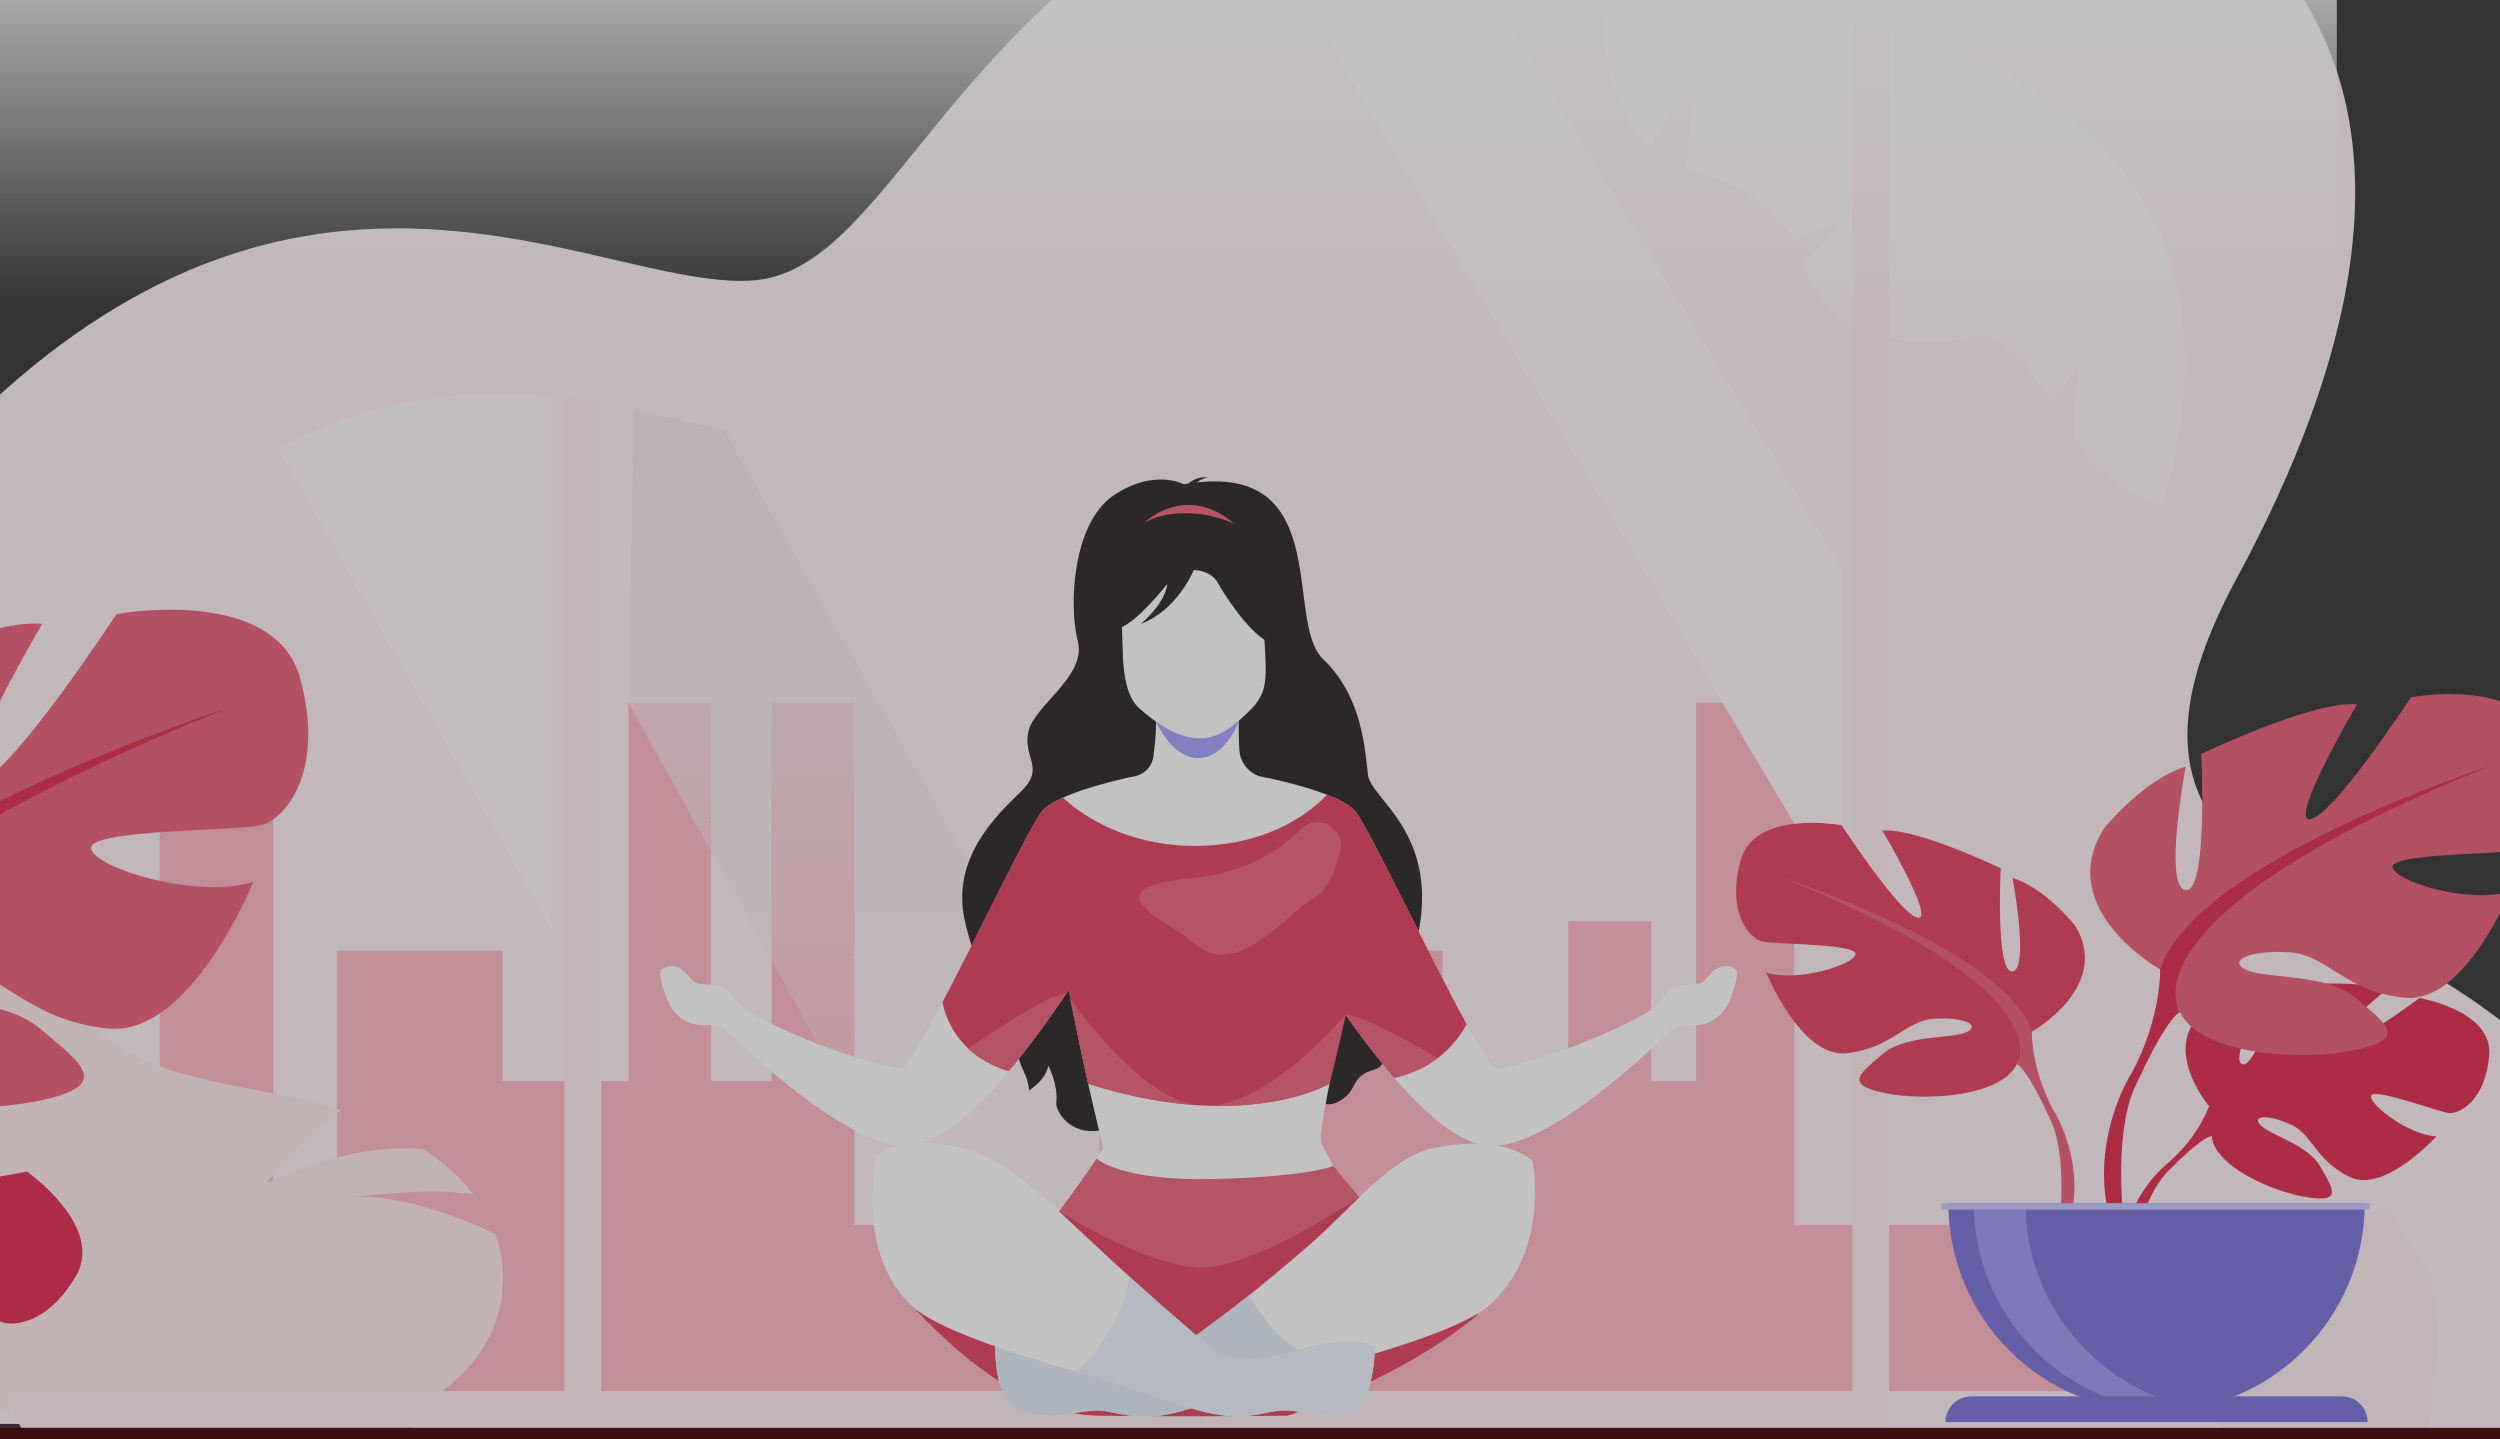 <svg width="1440" height="829" viewBox="0 0 1440 829" fill="none" xmlns="http://www.w3.org/2000/svg">
<rect x="0" y="0" width="1440" height="829" fill="#333333" stroke="none"/>
<g opacity="0.7" clip-path="url(#clip0_210_389)">
<path d="M1519.38 824.42C1519.32 824.815 1519.24 825.21 1519.17 825.612L1158.96 824.319L582.614 822.25L328.805 821.346L274.102 821.146L-89.957 819.853C-89.957 819.853 -91.739 816.405 -94.699 809.977C-96.227 806.669 -98.062 802.544 -100.131 797.703C-106.481 782.812 -114.988 760.976 -123.193 734.032C-128.879 715.377 -134.419 694.265 -139.014 671.285C-139.275 669.973 -139.543 668.62 -139.797 667.281C-141.231 659.882 -142.557 652.296 -143.763 644.535C-144.205 641.663 -144.633 638.736 -145.049 635.81C-145.598 631.9 -146.107 627.956 -146.576 623.959C-147.634 615.133 -148.505 606.127 -149.154 596.954C-151.15 568.959 -151.11 539.483 -148.029 509.318C-147.446 503.54 -146.743 497.715 -145.926 491.882C-143.086 471.688 -138.813 451.218 -132.825 430.729C-126.053 407.521 -117.064 384.26 -105.436 361.279C-90.071 330.887 -70.084 300.976 -44.524 272.278C-0.686 223.07 41.86 189.952 82.571 168.284C88.231 165.264 93.851 162.479 99.43 159.894C159.578 132.079 215.434 128.443 265.133 133.392C268.147 133.686 271.141 134.014 274.102 134.376C279.105 134.979 284.048 135.668 288.918 136.411C292.193 136.914 295.442 137.449 298.657 137.998C353.849 147.527 399.871 163.945 433.683 161.528C510.114 156.064 542.867 10.375 711.276 -72.547C735.041 -84.245 761.498 -94.697 791.164 -103.328C801.231 -106.267 811.673 -108.986 822.511 -111.477C849.028 -117.563 877.153 -122.391 906.075 -125.712C915.908 -126.857 925.835 -127.808 935.815 -128.591C947.188 -129.482 958.642 -130.131 970.136 -130.533C992.782 -131.323 1015.56 -131.156 1038.09 -129.904C1071.06 -128.103 1103.53 -123.991 1134.4 -117.269C1142.71 -115.454 1150.9 -113.452 1158.95 -111.262C1296.93 -73.712 1394.46 21.149 1342.35 204.736C1341.69 207.066 1341.01 209.41 1340.3 211.76C1332.35 238.189 1321.35 266.412 1306.97 296.53C1301.28 308.442 1295.06 320.662 1288.31 333.183C1163.55 564.104 1489.32 496.744 1522.36 723.332C1526.53 751.95 1526.04 785.236 1519.37 824.42H1519.38Z" fill="#FFF0F3"/>
<path d="M1246.33 289.669C1242.62 289.842 1238.96 289.085 1235.4 287.283C1218 278.496 1205.38 265.867 1195.22 252.719C1193.88 233.81 1197.58 209.962 1197.58 209.962C1195.24 215.982 1186.1 224.272 1179.43 229.749C1165.27 207.657 1154.48 189.939 1134.57 194.428C1097.65 202.753 1051.71 191.406 1038.78 153.647C1047.03 139.049 1061.86 129.586 1061.86 129.586C1051.01 130.643 1040.82 134.924 1033.21 139.037C1016.86 108.003 976.986 99.129 976.986 99.129C975.155 98.615 973.376 98.043 971.661 97.407C971.765 74.981 977.425 53.825 977.425 53.825C961.796 61.977 954.483 75.177 951.07 85.281C923.542 61.081 922.549 17.666 925.362 0.404C973.445 -1.283 1022.19 2.091 1067.01 11.849C1074.18 13.403 1081.23 15.13 1088.18 17.031C1207.16 49.429 1291.26 131.267 1246.33 289.663V289.669Z" fill="#FFF7FC"/>
<path d="M157.278 443.917H91.971V801.276H157.278V443.917Z" fill="#FFB6C3"/>
<path d="M633.291 705.492H492.118V404.742H444.41V622.677H409.68V404.742H361.972V622.677H289.492V547.529H194.075V801.282H266.556H289.492H361.972H409.68H444.41H452.08H488.456H492.118H633.291H673.981H698.603V443.917H633.291V705.492Z" fill="#FFB6C3"/>
<path d="M1033.44 705.492V404.742H976.986V622.677H951.001V530.637H903.292V622.677H830.812V547.529H735.396V801.282H807.876H830.812H903.292H951.001H976.986H993.401H1029.78H1033.44H1215.3V705.492H1033.44Z" fill="#FFB6C3"/>
<path d="M317.423 228.432V535.045L159.998 258.536C164.879 255.931 169.725 253.527 174.536 251.297C226.402 227.299 274.567 224.162 317.423 228.432Z" fill="#FFF7F9"/>
<path d="M417.218 247.664L727.286 795.366H579.125L361.978 404.748L365.143 236.005L417.218 247.664Z" fill="url(#paint0_linear_210_389)"/>
<path d="M1398.97 824.633H1278.48V698.034H1377.03L1401.54 737.416C1405.14 762.107 1404.72 790.825 1398.97 824.633Z" fill="#FFEDF0"/>
<path d="M1061.7 328.312V521.601L765.06 24.194C773.741 21.658 782.751 19.313 792.091 17.164C814.957 11.912 839.21 7.747 864.15 4.882L1061.71 328.317L1061.7 328.312Z" fill="#FFF7F9"/>
<path d="M289.648 741.781C286.393 790.321 237.564 812.059 237.564 812.059H-86.383C-88.137 808.248 -90.246 803.514 -92.624 797.949C-120.097 733.445 -182.694 555.873 -130.194 376.099C-110.285 385.159 -85.052 398.976 -61.203 418.643C-82.32 436.94 -98.226 463.026 -98.226 463.026C-72.739 446.292 -51.983 441.497 -37.485 440.927C-19.008 460.779 -3.078 484.995 6.442 514.199C43.881 629.16 118.736 617.268 185.473 636.234C189.105 637.265 192.668 638.358 196.139 639.498C175.522 655.331 153.79 681.172 153.79 681.172C195.308 662.274 225.567 660.188 243.667 661.774C255.518 669.564 265.322 678.377 272.81 688.084C249.077 683.827 211.499 688.754 202.88 689.492C231.269 687.368 271.363 703.694 285.408 710.814C288.894 720.536 290.364 730.889 289.641 741.781H289.648Z" fill="#FFE9ED"/>
<path d="M1088.18 17.042C1081.23 15.142 1074.17 13.42 1067 11.86V801.281H346.331V232.106C339.441 230.916 332.383 229.847 325.157 228.969V801.281H2.451C7.69 813.564 12.178 822.46 12.178 822.46H372.328H1088.18V17.042H1088.18Z" fill="#FFEDF0"/>
<path d="M1393.67 574.843C1393.67 574.843 1351.62 606.115 1343.43 604.22C1335.23 602.325 1374.16 570.459 1374.16 570.459C1359.51 563.416 1313.97 567.83 1313.97 567.83C1313.97 567.83 1298.8 616.75 1291.32 612.897C1283.85 609.038 1306.97 570.262 1306.97 570.262C1290.65 569.28 1270.64 581.395 1270.64 581.395C1243.25 603.036 1272.44 637.103 1272.44 637.103C1272.44 637.103 1266.82 653.943 1249.52 669.281C1249.52 669.281 1224.81 687.56 1223.1 720.212L1227.58 720.617C1227.58 720.617 1234.69 690.2 1247.61 675.815C1248.11 675.295 1248.84 674.55 1249.73 673.649C1251.85 671.696 1253.32 670.223 1254.31 669.137C1260.74 662.956 1269.63 655.093 1273.9 654.33C1273.9 654.33 1273.69 653.545 1273.72 652.176C1273.78 652.863 1273.84 653.574 1273.9 654.33C1275.37 671.546 1308.77 686.584 1329.31 689.68C1349.86 692.771 1343.51 684.325 1336.43 671.8C1329.35 659.276 1306.95 653.672 1301.84 647.9C1296.73 642.135 1307.29 642.118 1319.67 647.773C1332.05 653.429 1333.75 668.507 1353.61 678.016C1373.46 687.526 1403.34 654.567 1403.34 654.567C1387.52 653.764 1364.91 636.572 1365.73 631.314C1366.55 626.052 1404.1 640.39 1410.51 641.078C1416.93 641.765 1431.54 633.781 1433.8 607.923C1436.05 582.065 1393.68 574.849 1393.68 574.849L1393.67 574.843Z" fill="#DE2A4A"/>
<path d="M1170.36 594.26C1170.36 594.26 1216.81 568.246 1195.13 532.948C1195.13 532.948 1177.79 511.272 1159.21 505.698C1159.21 505.698 1169.12 558.344 1159.21 559.58C1149.31 560.817 1152.41 500.123 1152.41 500.123C1152.41 500.123 1103.48 476.587 1084.29 478.447C1084.29 478.447 1114.63 529.852 1104.73 528.615C1094.82 527.379 1060.76 475.351 1060.76 475.351C1060.76 475.351 1010.6 466.061 1002.55 495.79C994.5 525.519 1007.51 540.383 1014.94 542.243C1022.37 544.104 1070.05 543.48 1068.81 549.679C1067.57 555.872 1035.37 565.779 1017.41 560.21C1017.41 560.21 1037.23 609.136 1063.23 606.664C1089.24 604.185 1097.29 588.085 1113.39 586.842C1129.49 585.606 1141.25 589.939 1133.21 594.278C1125.15 598.61 1097.91 595.699 1084.91 606.756C1071.91 617.813 1061.38 624.625 1085.53 629.581C1109.68 634.538 1153.02 631.442 1161.69 612.857L1170.36 594.278V594.26Z" fill="#E43E5C"/>
<path d="M1182.75 639.472C1169.74 615.318 1170.36 594.26 1170.36 594.26C1155.5 547.189 1025.46 505.074 1025.46 505.074C1190.79 571.961 1161.69 612.839 1161.69 612.839C1166.15 615.439 1172.83 627.837 1177.47 637.346C1178.12 638.963 1179.17 641.205 1180.72 644.244C1181.35 645.619 1181.86 646.745 1182.2 647.531C1190.72 668.837 1186.21 705.625 1186.21 705.625L1191.36 707.012C1202.79 669.934 1182.74 639.478 1182.74 639.478L1182.75 639.472Z" fill="#EA5D76"/>
<path d="M1244.25 558.385C1244.25 558.385 1183.03 524.098 1211.6 477.557C1211.6 477.557 1234.45 448.984 1258.93 441.636C1258.93 441.636 1245.88 511.03 1258.93 512.665C1271.99 514.3 1267.92 434.287 1267.92 434.287C1267.92 434.287 1332.4 403.264 1357.7 405.714C1357.7 405.714 1317.7 473.473 1330.76 471.844C1343.82 470.209 1388.72 401.629 1388.72 401.629C1388.72 401.629 1454.83 389.382 1465.44 428.573C1476.05 467.759 1458.91 487.355 1449.11 489.805C1439.32 492.254 1376.47 491.44 1378.1 499.603C1379.74 507.766 1422.18 520.828 1445.85 513.479C1445.85 513.479 1419.73 577.975 1385.44 574.711C1351.16 571.447 1340.55 550.216 1319.33 548.587C1298.11 546.952 1282.6 552.671 1293.21 558.385C1303.82 564.098 1339.73 560.256 1356.87 574.832C1374.02 589.408 1387.89 598.391 1356.06 604.919C1324.22 611.453 1267.09 607.369 1255.67 582.874L1244.23 558.379L1244.25 558.385Z" fill="#EA5D76"/>
<path d="M1435.25 440.821C1435.25 440.821 1263.84 496.339 1244.25 558.385C1244.25 558.385 1245.06 586.143 1227.92 617.981C1227.92 617.981 1201.49 658.132 1216.56 707.006L1223.36 705.18C1223.36 705.18 1217.41 656.687 1228.63 628.605C1229.09 627.571 1229.76 626.086 1230.59 624.272C1232.63 620.263 1234.01 617.311 1234.88 615.179C1240.99 602.643 1249.8 586.305 1255.68 582.874C1255.68 582.874 1217.31 528.991 1435.25 440.815V440.821Z" fill="#DE2A4A"/>
<path d="M1242.18 812.992C1308.41 812.992 1362.1 759.294 1362.1 693.048H1122.27C1122.27 759.289 1175.96 812.992 1242.19 812.992H1242.18Z" fill="#7972D9"/>
<path d="M1271.69 812.074C1266.82 812.686 1261.85 812.992 1256.79 812.992C1190.57 812.992 1136.88 759.289 1136.88 693.048H1166.67C1166.67 754.245 1212.49 804.737 1271.69 812.074H1271.69Z" fill="#9D97F3"/>
<path d="M1348.96 804.298H1135.41C1127.23 804.298 1120.61 810.924 1120.61 819.093H1363.75C1363.75 810.918 1357.13 804.298 1348.96 804.298Z" fill="#7972D9"/>
<path d="M1364.83 693.048H1118.33V696.728H1364.83V693.048Z" fill="#CAC6FF"/>
<path d="M15.513 674.815C15.513 674.815 -50.166 687.897 -58.583 681.22C-67.021 674.533 -4.634 659.064 -4.634 659.064C-17.683 642.91 -72.679 623.07 -72.679 623.07C-72.679 623.07 -84.359 635.78 -96.613 646.999C-94.8 658.661 -92.807 670.072 -90.652 681.21C-90.269 683.224 -89.867 685.238 -89.474 687.233C-82.577 721.786 -74.24 753.53 -65.692 781.598C-43.903 783.29 -16.969 772.172 -16.969 772.172C-34.8 762.574 -51.484 730.347 -47.658 724.727C-43.842 719.087 -8.33 756.209 -1.292 760.529C5.736 764.83 26.972 763.611 43.746 734.979C60.511 706.368 15.523 674.825 15.523 674.825L15.513 674.815Z" fill="#DE2A4A"/>
<path d="M150.433 475.321C136.922 478.703 50.233 477.578 52.483 488.834C54.739 500.098 113.288 518.119 145.927 507.98C145.927 507.98 109.907 596.938 62.619 592.438C15.331 587.931 0.703 558.653 -28.575 556.396C-57.846 554.146 -79.23 562.028 -64.602 569.91C-49.966 577.799 -0.422 572.502 23.212 592.602C46.859 612.709 65.986 625.098 22.087 634.104C-9.491 640.576 -59.113 639.494 -90.356 625.802C-92.478 596.026 -92.435 564.691 -89.16 532.616C-88.541 526.464 -87.794 520.276 -86.925 514.075C-83.907 492.594 -79.365 470.835 -73.001 449.048C-65.805 424.363 -56.252 399.635 -43.894 375.199C-18.972 365.936 8.348 357.79 24.336 359.335C24.336 359.335 -30.825 452.8 -12.808 450.55C5.202 448.293 67.125 353.703 67.125 353.703C67.125 353.703 158.313 336.815 172.948 390.87C187.591 444.925 163.943 471.946 150.433 475.321Z" fill="#EA5D76"/>
<path d="M131.021 407.844C6.69 458.183 -57.092 500.404 -89.16 532.608C-88.541 526.457 -87.793 520.269 -86.925 514.068C-12.352 455.185 124.116 410.101 131.021 407.844Z" fill="#DE2A4A"/>
<path d="M224.797 718.242C224.86 718.236 224.959 718.224 225.08 718.219C224.982 718.224 224.895 718.236 224.797 718.242Z" fill="#F9F4F5"/>
<path d="M225.363 718.196C225.617 718.172 225.86 718.149 226.114 718.132C225.819 718.155 225.576 718.178 225.363 718.196Z" fill="#F9F4F5"/>
<path d="M1067.68 822.46H237.793C237.77 818.7 240.813 815.632 244.579 815.632H1060.85C1064.62 815.632 1067.68 818.688 1067.68 822.46Z" fill="#FFEDF0"/>
<path d="M817.146 536.552C828.126 479.313 789.74 460.283 787.984 446.459C786.217 432.634 785.039 401.426 762.08 379.641C739.797 358.497 767.769 269.108 689.305 277.884C692.452 275.451 695.831 274.822 695.831 274.822C689.784 274.683 686.266 276.907 684.522 278.525C683.656 278.658 682.784 278.796 681.9 278.952C681.9 278.952 664.861 269.53 641.354 285.428C617.84 301.327 615.49 348.705 620.792 369.185C626.083 389.653 595.661 406.141 592.329 421.456C588.996 436.759 602.54 442.062 587.824 456.199C573.101 470.33 548.496 494.466 555.427 528.915C557.766 540.539 565.91 570.256 587.442 595.744C585.871 599.378 584.479 606.259 589.216 616.103C591.664 621.187 592.606 625.109 592.756 628.085C597.388 624.924 602.852 619.962 603.805 613.723C603.805 613.723 609.616 624.838 608.443 634.942C607.843 640.136 616.373 653.914 633.048 651.158C636.485 650.592 736.978 633.324 755.276 625.19C755.391 625.762 755.53 626.305 755.692 626.819C760.376 641.401 770.946 634.907 773.81 632.799C781.954 626.819 778.183 619.766 792.05 615.895C798.306 614.15 802.326 601.724 803.729 595.929C833.636 559.337 814.715 549.141 817.135 536.552H817.146Z" fill="#282322"/>
<path d="M999.223 557.887C988.642 552.364 984.033 564.236 980.018 566.068C975.998 567.893 964.302 565.345 959.283 573.017C955.858 578.257 949.643 582.619 949.638 582.619C917.258 601.458 871.046 615.115 862.215 615.589C859.778 615.722 853.211 605.306 844.772 589.927C822.68 549.661 787.742 475.327 780.395 467.014C777.368 463.594 771.315 460.462 764.309 457.741C764.304 457.718 764.292 457.701 764.292 457.701C764.292 457.701 764.205 457.678 764.055 457.643C747.692 451.329 726.281 447.296 725.958 447.239C725.958 447.239 725.958 447.239 725.952 447.239C719.131 445.222 714.331 439.157 713.875 432.057C713.043 419.052 713.823 404.09 713.823 404.09L665.202 405.182C666.594 415.095 665.612 426.447 664.376 435.696C663.643 441.167 659.652 445.615 654.303 446.967C654.182 446.99 628.341 452.074 611.828 459.631C606.89 461.895 602.783 464.374 600.455 467.014C593.831 474.501 564.773 535.697 542.923 577.171V577.183C531.29 599.263 521.714 615.756 518.647 615.589C509.816 615.109 463.598 601.458 431.224 582.619C431.224 582.619 425.01 578.257 421.579 573.012C416.554 565.345 404.864 567.899 400.844 566.068C396.818 564.242 392.215 552.37 381.627 557.887C377.821 559.875 384.567 576.143 384.567 576.143C391.083 591.452 405.1 591.094 411.113 590.274C412.251 590.112 413.949 590.863 415.722 591.949C419.396 594.214 423.387 597.922 423.387 597.922C423.387 597.922 468.553 642.926 504.109 656.277C504.242 656.34 504.381 656.381 504.525 656.427C504.854 656.548 505.178 656.664 505.495 656.779C511.572 658.946 517.336 660.136 522.511 659.957C522.782 659.951 523.048 659.928 523.314 659.922C523.845 659.887 524.377 659.841 524.885 659.783C541.82 657.732 562.069 639.431 580.985 616.964C583.278 614.243 585.548 611.452 587.795 608.627C597.955 595.866 607.525 582.295 615.773 569.898C621.814 605.202 632.211 647.859 634.862 658.564C634.972 659.581 635.081 660.598 635.185 661.609C622.248 682.794 603.8 713.51 603.8 713.51C603.8 713.51 790.913 721.899 789.145 713.51C787.378 705.122 762.652 663.163 760.884 657.865C759.458 653.585 766.978 617.322 774.33 583.462C781.787 594.11 789.96 605.069 798.427 615.248C799.981 617.12 801.552 618.968 803.123 620.788C821.086 641.482 839.99 657.848 855.954 659.783C891.1 664.024 957.447 597.922 957.447 597.922L957.175 597.391L957.447 597.922C957.447 597.922 959.849 595.698 962.645 593.636C964.401 592.347 966.318 591.117 967.889 590.562C967.97 590.533 968.01 590.51 968.039 590.51H968.051C968.675 590.297 969.241 590.21 969.72 590.274C975.744 591.094 989.756 591.446 996.266 576.143C996.266 576.143 1003.01 559.875 999.206 557.887H999.223Z" fill="white"/>
<path d="M851.131 757.22C806.265 794.829 741.945 815.279 741.945 815.279C741.945 815.279 690.165 816.273 631.448 815.279C574.418 814.32 518.647 744.019 518.647 744.019C518.647 744.019 566.199 743.395 579.247 732.292C588.338 724.556 599.312 711.685 609.98 697.704C617.65 687.658 625.159 677.045 631.697 667.334C631.697 667.334 645.166 680.529 699.909 679.114C754.646 677.687 767.977 671.621 767.977 671.621C767.977 671.621 774.434 679.553 782.959 689.599C793.246 701.702 806.53 716.878 815.084 724.92C818.844 728.45 851.12 757.22 851.12 757.22H851.131Z" fill="#EB637B"/>
<path d="M658.958 301.188C658.958 301.188 682.94 277.439 711.085 301.824C711.085 301.824 694.318 298.294 658.958 301.188Z" fill="#EB637B"/>
<path d="M691.257 328.323C691.257 328.323 711.871 327.948 716.555 334.857C721.239 341.761 721.869 349.479 724.231 353.367C726.593 357.261 726.189 361.617 726.189 361.617C726.189 361.617 743.932 316.186 702.97 325.232C700.013 325.885 691.257 328.317 691.257 328.317V328.323Z" fill="#B5453C"/>
<path d="M435.678 606.842C435.897 606.773 436.122 606.704 436.348 606.646C436.226 606.686 436.001 606.767 435.678 606.842Z" fill="#8B3838"/>
<path d="M851.131 757.22C806.265 794.829 741.945 815.279 741.945 815.279C741.945 815.279 690.165 816.273 631.448 815.279C574.418 814.32 518.647 744.019 518.647 744.019C518.647 744.019 566.199 743.395 579.247 732.292C588.338 724.556 599.312 711.685 609.98 697.704C612.423 699.252 663.966 731.598 694.497 730.01C725.525 728.398 782.076 690.194 782.965 689.599C793.252 701.702 806.536 716.878 815.09 724.92C818.85 728.45 851.125 757.22 851.125 757.22H851.131Z" fill="#E43E5C"/>
<path d="M857.312 752.257C843.652 764.083 803.152 777.087 764.985 787.376C754.283 790.253 743.759 792.922 734.062 795.296C725.311 798.023 707.551 803.662 688.52 810.288C661.668 819.641 649.92 815.175 636.612 812.824C623.305 810.473 608.282 819.785 588.575 812.576C568.868 805.366 573.847 766.538 573.847 766.538C580.523 762.159 606.474 760.894 624.05 773.517C641.614 786.128 665.168 783.783 665.168 783.783C666.069 783.881 668.212 782.801 671.146 780.963C671.146 780.963 688.236 770.963 719.732 745.879C729.863 737.809 741.489 728.172 754.525 716.803C779.373 695.128 800.807 666.618 825.568 661.361C867.76 652.406 882.766 668.796 882.766 668.796C882.766 668.796 893.179 721.228 857.317 752.257H857.312Z" fill="white"/>
<path d="M764.991 787.376C754.288 790.253 743.765 792.922 734.067 795.296C725.317 798.023 707.556 803.662 688.525 810.288C661.673 819.641 649.925 815.175 636.618 812.824C623.31 810.473 608.287 819.786 588.58 812.576C568.873 805.366 573.852 766.538 573.852 766.538C580.529 762.159 606.479 760.894 624.055 773.517C641.619 786.128 665.173 783.783 665.173 783.783C666.074 783.881 668.217 782.801 671.151 780.963C671.151 780.963 688.242 770.963 719.737 745.879C725.727 757.624 737.798 774.32 760.907 785.175C762.397 785.874 763.76 786.608 764.997 787.376H764.991Z" fill="#E4EDF9"/>
<path d="M792.062 775.828C792.062 775.828 791.172 809.641 778.766 813.668C761.722 819.196 748.327 810.34 734.258 812.917C720.182 815.493 708.775 819.168 680.427 809.26C661.61 802.68 643.959 797.024 634.215 793.962C629.444 792.68 624.5 791.328 619.469 789.907C581.805 779.283 538.955 765.071 525.249 752.252C492.09 721.223 504.796 666.161 504.796 666.161C504.796 666.161 515.586 652.4 554.613 661.355C577.508 666.612 601.16 689.31 624.038 710.864C633.533 719.802 642.532 728.08 650.78 735.544C679.526 761.541 699.216 777.676 699.216 777.676L699.129 777.844C702.121 779.727 704.31 780.813 705.24 780.715C705.24 780.715 720.217 786.66 746.242 777.908C764.396 771.795 785.044 771.166 792.073 775.834L792.062 775.828Z" fill="white"/>
<path d="M665.884 415.673C665.884 415.673 675.483 437.932 691.257 436.609C707.036 435.286 713.517 415.176 713.517 415.176L665.878 415.673H665.884Z" fill="#A69FFF"/>
<path d="M649.827 388.775C649.827 388.775 642.307 373.067 637.681 354.794C634.383 341.743 637.582 292.268 687.312 295.775C687.312 295.775 701.711 296.156 715.804 304.262C727.009 310.709 743.557 325.186 729.394 369.179L725.958 383.945L649.833 388.775H649.827Z" fill="#282322"/>
<path d="M719.351 409.763C706.476 422.004 690.477 438.319 656.181 407.96C649.469 402.022 647.118 389.872 646.76 376.799C646.333 361.322 645.478 354.886 647.228 345.972C649.313 335.308 658.45 330.513 677.389 328.918C712.165 326.001 726.507 333.742 727.327 351.137C729.106 388.78 732.439 397.319 719.345 409.769L719.351 409.763Z" fill="white"/>
<path d="M665.884 313.84C645.922 314.279 635.509 363.743 644.779 361.617C654.049 359.491 672.376 336.365 672.376 336.365C670.828 348.289 657.145 359.329 657.145 359.329C678.336 351.38 687.612 328.317 687.612 328.317C687.612 328.317 685.845 313.401 665.889 313.846L665.884 313.84Z" fill="#282322"/>
<path d="M725.138 326.203C715.423 319.577 687.606 328.312 687.606 328.312C687.606 328.312 697.321 328.41 701.295 335.475C705.269 342.541 718.195 362.685 729.394 369.179C729.394 369.179 734.853 332.829 725.138 326.203Z" fill="#282322"/>
<path d="M698.014 652.834C696.426 652.834 695.132 655.173 695.132 658.062C695.132 660.95 696.42 663.29 698.014 663.29C699.609 663.29 700.897 660.95 700.897 658.062C700.897 655.173 699.609 652.834 698.014 652.834Z" fill="white"/>
<path d="M962.662 593.642C959.861 595.698 957.464 597.928 957.464 597.928C957.464 597.928 891.117 664.03 855.971 659.789C840.007 657.854 821.097 641.487 803.14 620.794C801.569 618.974 799.998 617.131 798.444 615.254L803.29 606.756L828.132 609.465C828.132 609.465 849.803 628.541 857.45 642.082C863.607 652.972 930.214 613.209 957.013 597.039C959.179 595.739 961.074 594.589 962.668 593.636L962.662 593.642Z" fill="white"/>
<path d="M996.283 576.143C989.774 591.452 975.762 591.094 969.738 590.274C969.258 590.21 968.698 590.302 968.068 590.51H968.057C968.057 590.51 967.988 590.539 967.907 590.562C967.907 590.562 964.886 583.052 982.548 578.194C1000.21 573.335 999.223 557.881 999.223 557.881C1003.03 559.869 996.283 576.137 996.283 576.137V576.143Z" fill="white"/>
<path d="M587.801 608.627C585.56 611.452 583.29 614.243 580.991 616.964C562.075 639.437 541.825 657.733 524.891 659.783C524.377 659.847 523.851 659.887 523.32 659.922C523.054 659.934 522.788 659.951 522.517 659.957C517.486 660.095 511.71 658.917 505.501 656.779C505.184 656.664 504.854 656.548 504.531 656.427C504.387 656.381 504.248 656.34 504.115 656.277C468.565 642.92 423.393 597.922 423.393 597.922C423.393 597.922 419.401 594.214 415.728 591.949C418.252 593.168 421.123 594.618 424.247 596.241C455.772 612.573 514.09 646.363 525.411 638.027C541.306 626.305 562.497 597.917 562.497 597.917L587.795 608.622L587.801 608.627Z" fill="white"/>
<path d="M415.728 591.955C413.955 590.869 412.257 590.118 411.119 590.279C405.106 591.1 391.088 591.452 384.573 576.149C384.573 576.149 377.827 559.88 381.633 557.893C381.633 557.893 382.656 574.109 394.433 577.183C405.921 580.193 415.283 591.423 415.734 591.96L415.728 591.955Z" fill="white"/>
<path d="M780.401 467.019C777.374 463.599 771.321 460.462 764.31 457.747C764.31 457.73 764.304 457.713 764.304 457.713C764.304 457.713 740.149 486.789 689.703 487.234C639.252 487.673 612.354 459.411 612.354 459.411L612.325 460.341L611.828 459.642C606.89 461.907 602.783 464.385 600.456 467.025C593.831 474.512 564.773 535.709 542.923 577.183V577.194C542.986 577.662 544.91 591.96 557.784 604.011V604.023C563.283 609.17 570.785 613.908 580.991 616.981C593.028 602.7 604.505 586.721 614.266 572.174C614.641 571.614 615.011 571.059 615.38 570.504L616.38 575.201L626.776 624.237C650.44 631.799 671.256 635.381 689.091 636.565C691.615 636.733 694.081 636.854 696.484 636.929H696.49C741.824 638.362 765.794 624.237 765.794 624.237C765.794 624.237 770.819 604.618 774.972 585.074C775.012 584.889 775.047 584.704 775.087 584.525C783.722 596.802 793.287 609.453 803.14 620.805C813.594 618.518 821.779 614.324 828.132 609.482C836.501 603.116 841.711 595.64 844.778 589.944C822.686 549.678 787.748 475.344 780.401 467.031V467.019Z" fill="#E43E5C"/>
<path d="M557.79 604V604.011C563.288 609.159 570.791 613.896 580.997 616.969C593.034 602.688 604.51 586.709 614.271 572.162C604.816 571.128 557.79 604.006 557.79 604.006V604Z" fill="#EB637B"/>
<path d="M774.972 584.346C783.635 596.675 793.241 609.384 803.14 620.788C813.595 618.5 821.779 614.306 828.132 609.465C828.132 609.465 785.391 584.115 774.972 584.346Z" fill="#EB637B"/>
<path d="M616.379 575.19L626.776 624.226C650.439 631.788 671.255 635.369 689.091 636.554C658.381 631.695 624.962 587.275 616.379 575.184V575.19Z" fill="#EB637B"/>
<path d="M696.49 636.918C741.824 638.35 765.794 624.225 765.794 624.225C765.794 624.225 770.819 604.606 774.971 585.063V584.346C774.971 584.346 733.819 634.399 696.496 636.918H696.49Z" fill="#EB637B"/>
<path d="M792.062 775.828C792.062 775.828 791.172 809.641 778.766 813.668C761.722 819.196 748.327 810.34 734.258 812.917C720.182 815.493 708.775 819.167 680.427 809.26C661.61 802.68 643.959 797.024 634.215 793.962C629.444 792.679 624.5 791.328 619.469 789.906C626.799 783.794 645.085 765.891 650.774 735.544C679.52 761.541 699.21 777.676 699.21 777.676L699.123 777.844C702.115 779.727 704.304 780.813 705.234 780.715C705.234 780.715 720.211 786.66 746.237 777.907C764.39 771.795 785.038 771.166 792.068 775.833L792.062 775.828Z" fill="#ECF4FF"/>
<path d="M-38.822 822.46H1453.66C1454.86 822.46 1455.83 823.437 1455.83 824.638V826.828C1455.83 828.03 1454.86 829.006 1453.66 829.006H-38.822C-40.024 829.006 -41 828.03 -41 826.828V824.638C-41 823.437 -40.024 822.46 -38.822 822.46Z" fill="#420000"/>
<path d="M772.112 489.862C775 476.858 758.961 468.077 749.523 477.476C737.486 489.469 717.242 503.022 685.81 505.922C626.961 511.353 672.37 531.573 681.426 538.297C690.483 545.022 698.084 554.588 715.457 547.361C732.831 540.134 746.404 522.757 757.806 516.783C763.281 513.912 769.363 502.219 772.107 489.862H772.112Z" fill="#EB637B"/>
<rect x="-94" y="-40" width="1440" height="241" fill="url(#paint1_linear_210_389)"/>
</g>
<defs>
<linearGradient id="paint0_linear_210_389" x1="544.632" y1="236.005" x2="544.632" y2="795.366" gradientUnits="userSpaceOnUse">
<stop stop-color="#F7EAEC"/>
<stop offset="1" stop-color="#F8E8F1" stop-opacity="0"/>
</linearGradient>
<linearGradient id="paint1_linear_210_389" x1="626" y1="-40" x2="626" y2="177" gradientUnits="userSpaceOnUse">
<stop stop-color="white"/>
<stop offset="1" stop-color="white" stop-opacity="0"/>
</linearGradient>
<clipPath id="clip0_210_389">
<rect width="1522" height="829" fill="white" transform="translate(-41)"/>
</clipPath>
</defs>
</svg>
